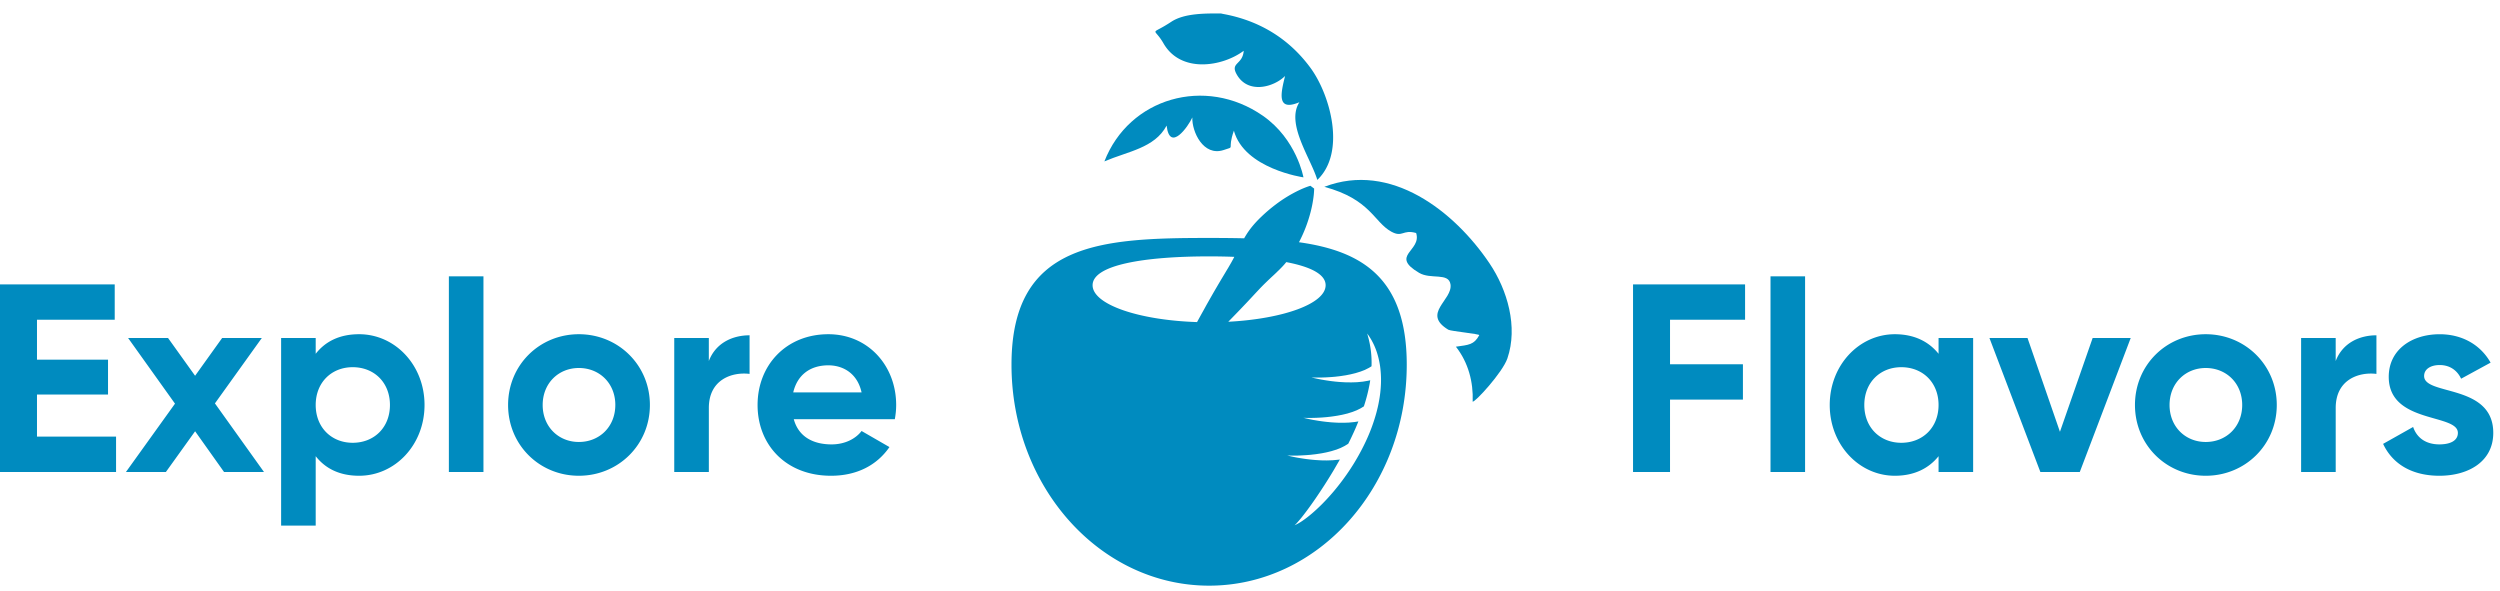 <svg width="186" height="44" viewBox="0 0 186 44" xmlns="http://www.w3.org/2000/svg"><title>explore-flavors</title><g fill="#008BBF" fill-rule="evenodd"><path d="M92.532 3.78c-.078 1.084-1.085.848-.47 1.842.864 1.386 2.728.846 3.547.031-.31 1.258-.66 2.674 1.066 1.952-1.027 1.595.853 4.17 1.333 5.781 2.16-2.062.955-6.326-.491-8.313-1.63-2.234-3.882-3.565-6.552-4.042a.744.744 0 0 0-.15-.03c-1.123 0-2.696-.026-3.674.621-1.623 1.074-1.315.321-.577 1.605 1.289 2.24 4.372 1.741 5.968.552m17.036 26.098c.016 0-.123-.09 0 0"/><path d="M110.82 19.593c-2.611-3.874-7.343-7.595-12.29-5.694 3.446.933 3.674 2.61 4.982 3.335.849.467.835-.187 1.849.102.436 1.345-1.995 1.658.22 2.963.875.515 2.195-.043 2.336.852.182 1.175-2.171 2.168-.16 3.381.18.108 2.35.313 2.3.405-.39.716-.772.72-1.737.857.924 1.175 1.303 2.633 1.248 4.082.142.102 2.219-2.155 2.582-3.209.802-2.345.004-5.095-1.33-7.074M86.796 9.345c.236 2.022 1.617.054 1.913-.606-.04 1.044.809 2.925 2.333 2.422.909-.3.229.068.76-1.44.773 2.844 5.175 3.474 5.175 3.474s-.5-2.83-3.018-4.582c-4.29-2.983-9.962-1.325-11.792 3.396 1.733-.75 3.74-.986 4.629-2.664m5.006.377c.01.076.107.396 0 0"/><path d="M102.744 28.51a8.773 8.773 0 0 1-.163 1.422c-.043.245-.105.489-.167.735a13.042 13.042 0 0 1-.806 2.187 15.95 15.95 0 0 1-.726 1.371c-.064.111-.131.22-.197.328l-.204.319a17.258 17.258 0 0 1-1.276 1.713c-.288.338-.572.646-.846.922-.547.549-1.048.962-1.422 1.218a4 4 0 0 1-.45.274 2.849 2.849 0 0 1-.168.08s.047-.044.133-.13c.08-.085.194-.218.335-.386.14-.172.304-.384.487-.63.182-.245.384-.526.596-.836a40.08 40.08 0 0 0 1.378-2.15c.115-.202.236-.405.355-.614.028-.047.055-.099.082-.148l-.09.015c-.14.014-.285.028-.436.041-.152.005-.306.014-.463.016-.155-.005-.312 0-.471-.011-.158-.01-.312-.015-.465-.03l-.228-.022a16.473 16.473 0 0 0-.22-.026c-.144-.015-.285-.038-.415-.057-.133-.02-.255-.042-.37-.06-.453-.084-.752-.163-.752-.163s.307.016.766.007c.115-.005.238-.009.37-.017.129-.008.267-.013.407-.026l.217-.018c.07-.01.147-.018.219-.026.147-.014.297-.04.444-.062.15-.02.294-.053.437-.08.142-.03.28-.067.415-.1.129-.04.254-.079.373-.114l.319-.125.234-.116c.063-.027.14-.08.195-.112l.138-.084c.105-.209.208-.416.304-.627.163-.343.315-.69.45-1.036-.084.014-.174.03-.267.044-.14.015-.285.028-.437.043-.151.005-.305.014-.462.014-.155-.003-.312 0-.47-.01-.156-.009-.314-.015-.467-.03a8.24 8.24 0 0 0-.226-.021 25.518 25.518 0 0 0-.22-.026 11.984 11.984 0 0 1-.416-.058c-.131-.02-.253-.043-.37-.06-.454-.085-.751-.163-.751-.163s.307.017.765.005c.115-.003.237-.006.369-.014.13-.008.27-.012.408-.027l.217-.018c.072-.01.147-.016.219-.025.147-.017.297-.04.444-.063.148-.02.293-.053.438-.08.142-.03.28-.067.414-.098.127-.041.254-.08.373-.117l.32-.125c.084-.043.163-.08.234-.116.06-.026.14-.08.194-.113a1.63 1.63 0 0 0 .1-.06 12.497 12.497 0 0 0 .452-1.802l.02-.142-.152.037-.396.067-.435.042c-.152.005-.307.012-.463.014-.155-.005-.314 0-.471-.01-.156-.009-.312-.016-.467-.03l-.225-.021c-.075-.01-.15-.018-.222-.026-.144-.017-.282-.04-.414-.058-.131-.02-.256-.043-.37-.061-.454-.084-.753-.162-.753-.162s.31.015.767.005c.113-.005.237-.006.368-.014.13-.009.268-.014.409-.027l.218-.018c.072-.01.144-.016.218-.025.146-.015.296-.04.443-.063.15-.018.295-.055.438-.08.143-.032.28-.067.414-.1l.374-.116.32-.123.233-.117c.063-.026.143-.08.195-.111.026-.015.049-.03.069-.043a7.28 7.28 0 0 0-.273-2.259c-.031-.116-.05-.177-.05-.177s.039.052.108.15a5.697 5.697 0 0 1 .195.309c.027.044.05.091.077.142.11.2.223.454.328.76.1.303.19.659.249 1.052.055.395.083.828.068 1.284M91.432 23.89l.59-.608c.163-.169.327-.337.49-.512.37-.383.73-.779 1.098-1.17a15.934 15.934 0 0 1 .522-.535c.208-.203.417-.4.63-.596l.227-.215c.01-.01.022-.02.03-.032.076-.07.148-.14.22-.213l.03-.032c.075-.073.145-.146.213-.223l.017-.017c.07-.077.135-.156.2-.236 1.792.341 2.928.9 2.928 1.72 0 1.37-3.136 2.5-7.244 2.718.017-.017.033-.032.049-.05m-.272-3.6l-.001.002-.246.41a8.029 8.029 0 0 0-.081.136c-.09.154-.184.308-.272.462-.271.456-.526.913-.776 1.35l-.231.421a120.254 120.254 0 0 0-.494.893c-4.363-.143-7.77-1.316-7.77-2.742 0-1.521 3.884-2.146 8.669-2.146.644 0 1.27.012 1.875.035a12.86 12.86 0 0 1-.226.42c-.074.131-.15.261-.227.392a44.68 44.68 0 0 0-.22.367m5.485-2.268a10.437 10.437 0 0 0 .857-2.219c.089-.338.15-.65.19-.912.085-.523.08-.86.08-.86l-.278-.208s-.326.088-.805.313a10.048 10.048 0 0 0-1.782 1.084c-.332.25-.674.536-1.012.857-.34.32-.673.674-.965 1.081-.131.18-.251.375-.366.573-.847-.02-1.715-.027-2.606-.027-8.12 0-14.703.354-14.703 9.43 0 9.08 6.584 16.44 14.703 16.44 8.12 0 14.704-7.36 14.704-16.44 0-6.383-3.261-8.445-8.017-9.111M8.635 32.484v2.633H0v-13.96h8.535v2.632H2.752v2.971h5.285v2.593H2.752v3.131zm8.035 2.633l-2.154-3.031-2.174 3.03H9.37l3.65-5.084-3.491-4.887h2.972l2.014 2.812 2.014-2.812h2.952l-3.49 4.867 3.65 5.105zm12.342-4.987c0-1.674-1.176-2.811-2.772-2.811-1.576 0-2.752 1.137-2.752 2.812 0 1.675 1.176 2.812 2.752 2.812 1.596 0 2.772-1.137 2.772-2.812m2.573 0c0 2.972-2.194 5.265-4.866 5.265-1.456 0-2.513-.538-3.231-1.456v5.166h-2.573V25.145h2.573v1.177c.718-.918 1.775-1.456 3.23-1.456 2.673 0 4.867 2.294 4.867 5.265m1.811 4.986h2.573V20.56h-2.573zM45.78 30.13c0-1.614-1.177-2.751-2.713-2.751-1.516 0-2.692 1.137-2.692 2.752 0 1.615 1.176 2.752 2.692 2.752 1.536 0 2.712-1.137 2.712-2.752m-7.977 0c0-2.971 2.333-5.265 5.265-5.265 2.932 0 5.285 2.294 5.285 5.265 0 2.972-2.353 5.265-5.285 5.265s-5.265-2.293-5.265-5.265m17.966-5.185v2.872c-1.336-.16-3.03.439-3.03 2.533v4.766h-2.574v-9.972h2.573v1.716c.518-1.356 1.775-1.915 3.031-1.915m8.334 4.248c-.319-1.436-1.396-2.014-2.473-2.014-1.376 0-2.313.738-2.612 2.014h5.085zm-2.233 3.869c.997 0 1.795-.42 2.233-.997l2.074 1.196c-.937 1.357-2.433 2.134-4.347 2.134-3.35 0-5.465-2.293-5.465-5.265 0-2.971 2.134-5.265 5.265-5.265 2.952 0 5.046 2.334 5.046 5.265 0 .379-.04.718-.1 1.057h-7.518c.358 1.317 1.455 1.875 2.812 1.875zm62.381-9.273v3.31h5.424v2.632h-5.424v5.385h-2.752v-13.96h8.336v2.632zm7.476 11.327h2.572V20.56h-2.572zm12.503-4.987c0-1.674-1.177-2.811-2.771-2.811-1.577 0-2.753 1.137-2.753 2.812 0 1.675 1.176 2.812 2.753 2.812 1.594 0 2.771-1.137 2.771-2.812zm2.573-4.985v9.972h-2.573V33.94c-.718.898-1.795 1.456-3.251 1.456-2.652 0-4.846-2.293-4.846-5.265 0-2.971 2.194-5.265 4.846-5.265 1.456 0 2.533.558 3.251 1.456v-1.177h2.573zm11.724 0l-3.79 9.972h-2.932l-3.79-9.972h2.833l2.413 6.98 2.434-6.98zm8.294 4.985c0-1.614-1.177-2.751-2.713-2.751-1.516 0-2.692 1.137-2.692 2.752 0 1.615 1.176 2.752 2.692 2.752 1.536 0 2.713-1.137 2.713-2.752m-7.978 0c0-2.971 2.333-5.265 5.265-5.265 2.932 0 5.285 2.294 5.285 5.265 0 2.972-2.353 5.265-5.285 5.265s-5.265-2.293-5.265-5.265m17.965-5.185v2.872c-1.336-.16-3.03.439-3.03 2.533v4.766h-2.574v-9.972h2.573v1.716c.518-1.356 1.775-1.915 3.031-1.915m8.693 7.259c0 2.154-1.875 3.191-4.008 3.191-1.994 0-3.47-.838-4.188-2.373l2.233-1.257c.28.818.957 1.296 1.954 1.296.819 0 1.376-.279 1.376-.857 0-1.456-5.144-.658-5.144-4.168 0-2.034 1.734-3.17 3.79-3.17 1.614 0 3.01.737 3.788 2.113l-2.194 1.196c-.298-.638-.857-1.017-1.595-1.017-.638 0-1.157.28-1.157.818 0 1.476 5.145.558 5.145 4.228"/></g></svg>